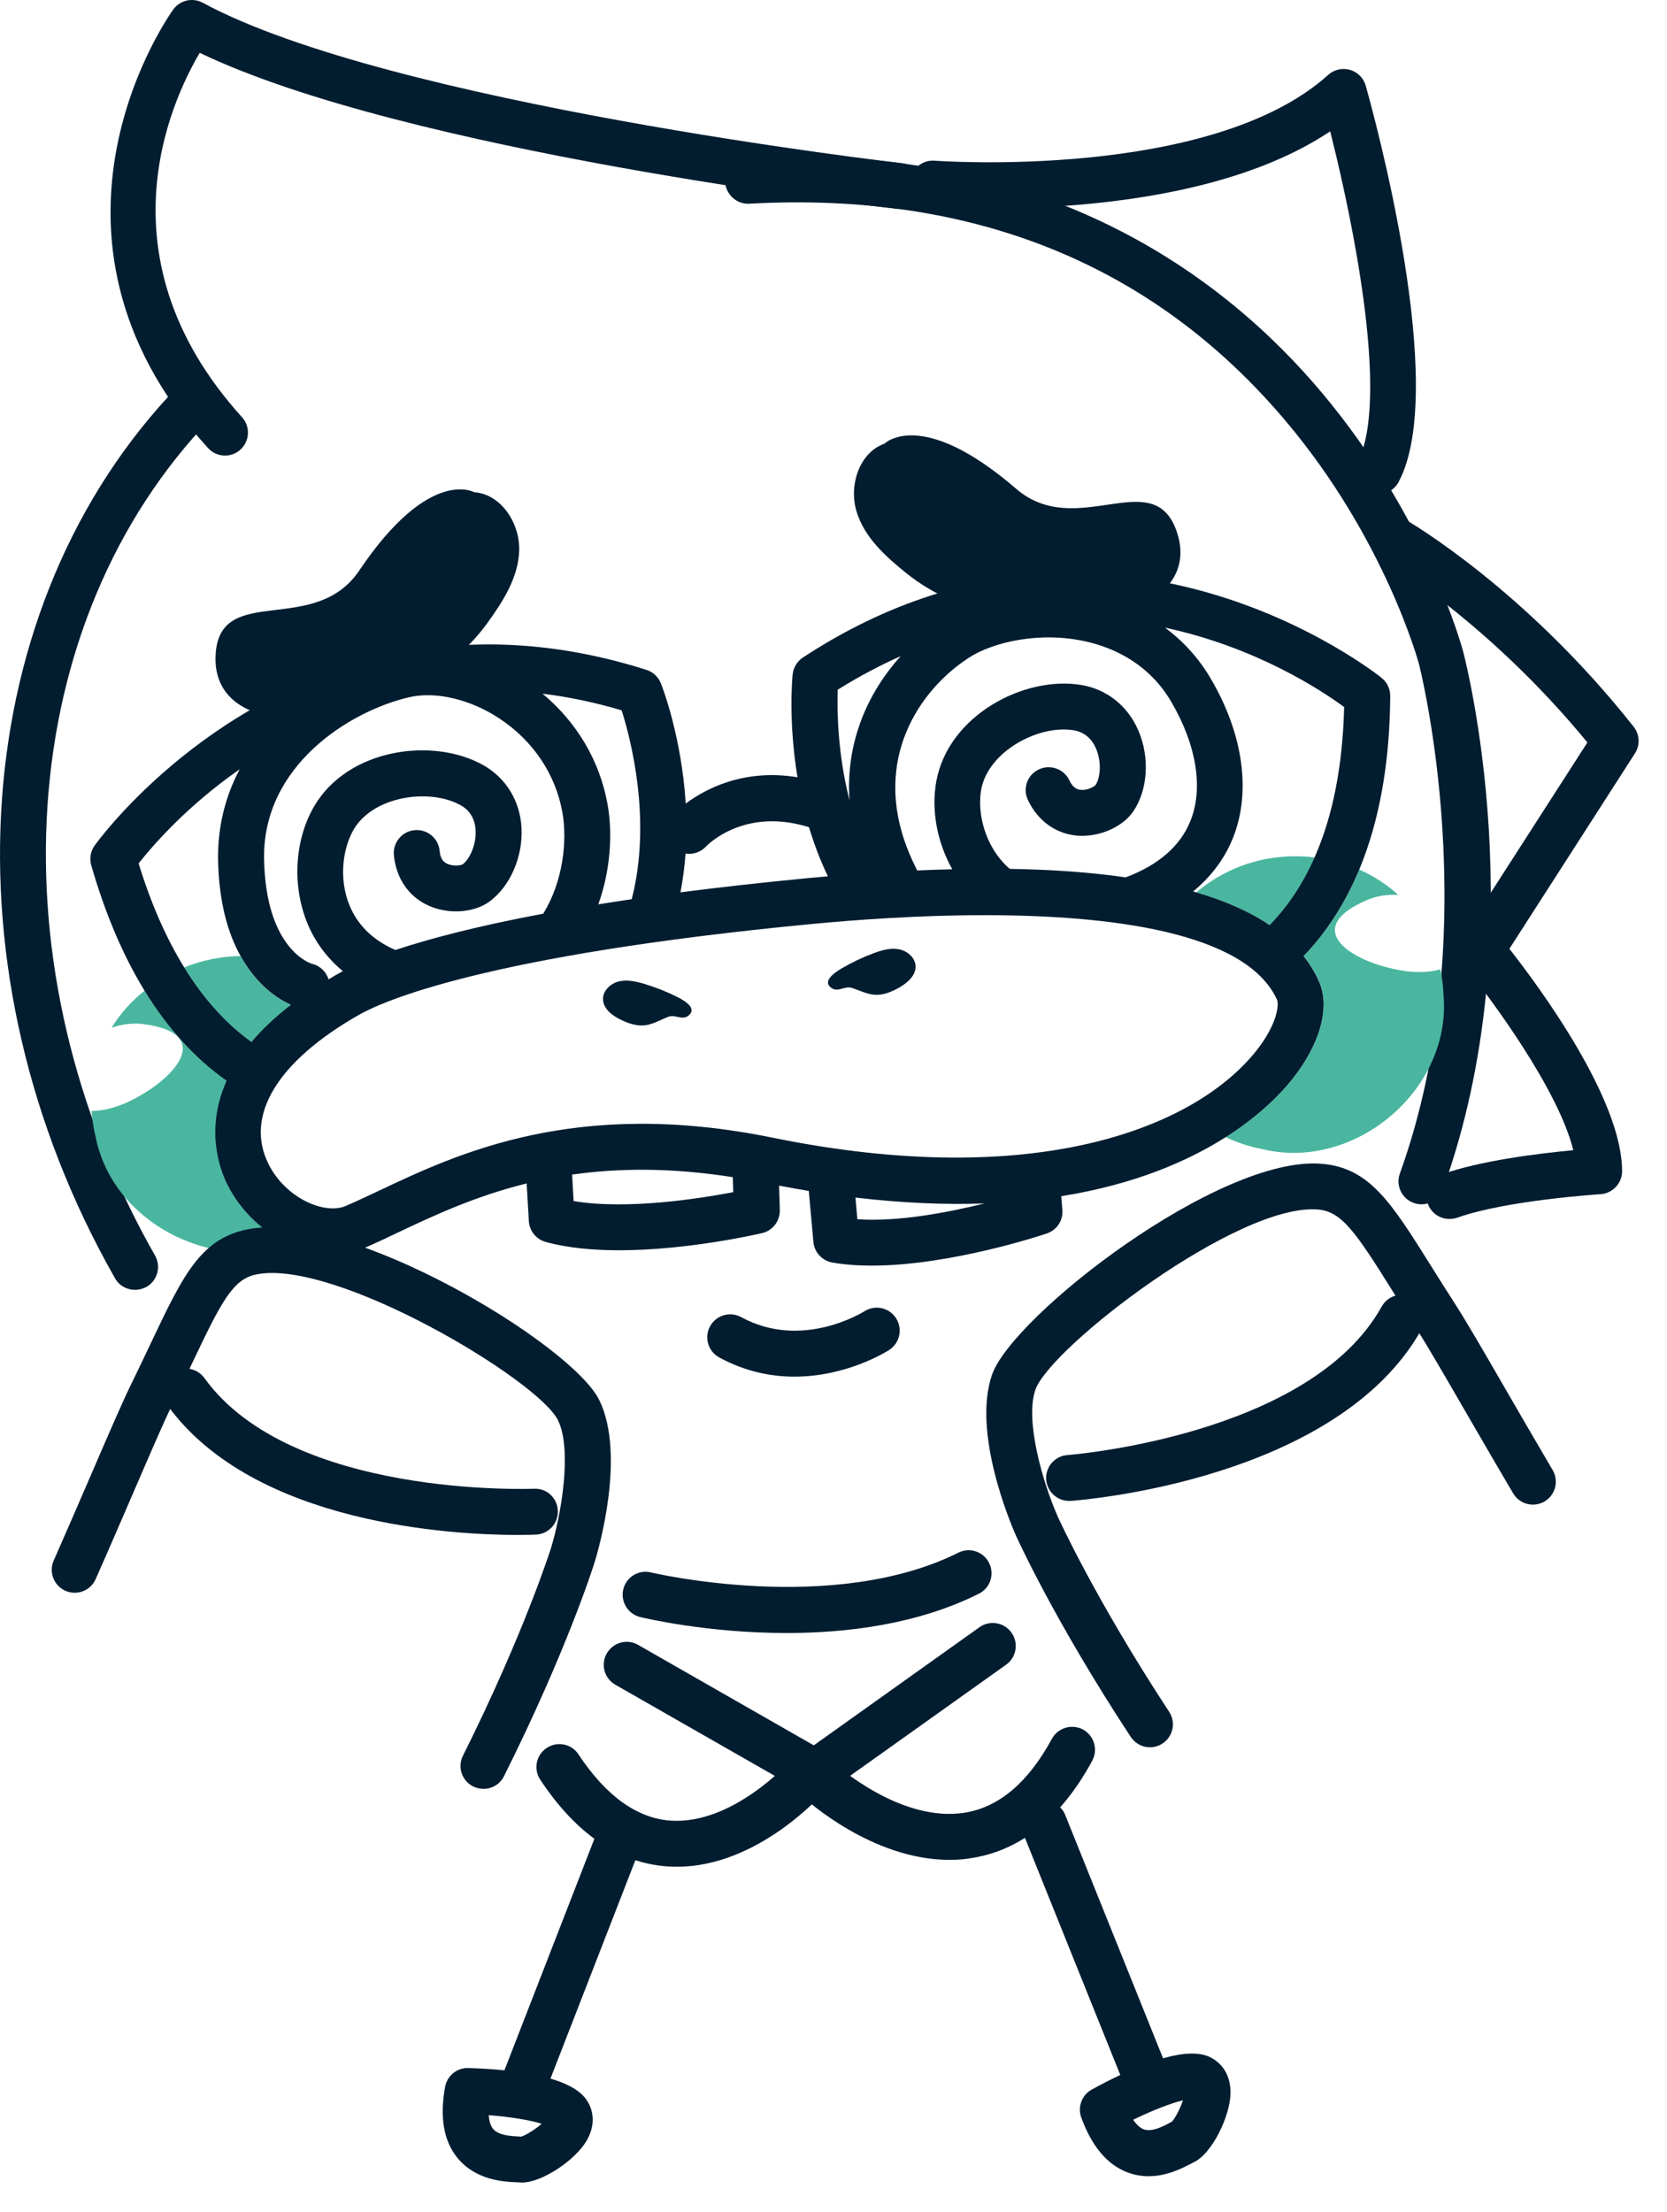 <svg width="49" height="65" viewBox="0 0 49 65" fill="none" xmlns="http://www.w3.org/2000/svg">
<path d="M41.782 35.385C41.706 35.385 41.628 35.371 41.553 35.344C41.202 35.217 41.021 34.831 41.148 34.481C43.711 27.365 41.731 19.589 41.709 19.511C41.701 19.476 40.719 15.841 37.8 12.38C33.919 7.774 28.615 5.623 22.026 5.985C21.664 6.009 21.335 5.72 21.316 5.348C21.295 4.976 21.581 4.657 21.953 4.638C30.736 4.155 36 8.133 38.868 11.554C41.965 15.248 42.972 19.012 43.015 19.171C43.101 19.506 45.122 27.433 42.416 34.939C42.319 35.215 42.06 35.385 41.782 35.385Z" fill="#021D30"/>
<path d="M3.967 37.899C3.732 37.899 3.505 37.778 3.381 37.559C-1.748 28.55 -0.976 17.762 5.254 11.327C5.513 11.06 5.939 11.052 6.209 11.311C6.476 11.57 6.484 11.996 6.225 12.266C0.41 18.273 -0.278 28.399 4.558 36.893C4.741 37.217 4.628 37.629 4.304 37.813C4.193 37.87 4.08 37.899 3.967 37.899Z" fill="#021D30"/>
<path d="M6.613 13.386C6.43 13.386 6.246 13.31 6.114 13.165C0.356 6.81 5.051 0.337 5.097 0.273C5.297 0.003 5.664 -0.078 5.96 0.081C11.446 3.049 26.364 4.779 26.513 4.795C26.882 4.838 27.149 5.173 27.106 5.542C27.063 5.912 26.729 6.176 26.359 6.136C25.755 6.066 11.926 4.463 5.871 1.552C5.005 3.017 2.898 7.606 7.113 12.258C7.364 12.533 7.342 12.96 7.067 13.211C6.937 13.329 6.775 13.386 6.613 13.386Z" fill="#021D30"/>
<path d="M10.561 16.762C9.255 18.704 6.5 17.131 6.341 19.187C6.106 22.247 12.037 21.456 14.317 18.318C14.784 17.674 15.24 16.966 15.261 16.171C15.283 15.375 14.732 14.519 13.939 14.463C13.939 14.463 12.62 13.702 10.561 16.762Z" fill="#021D30"/>
<path d="M29.867 14.36C31.64 15.89 33.882 13.645 34.578 15.588C35.614 18.477 29.681 19.279 26.656 16.853C26.036 16.357 25.41 15.793 25.178 15.032C24.946 14.271 25.25 13.299 26.001 13.035C26.001 13.035 27.075 11.953 29.867 14.36Z" fill="#021D30"/>
<path d="M6.681 34.796C6.449 34.329 6.028 33.164 6.663 31.755C5.732 31.097 4.928 30.212 4.25 29.106C3.87 29.413 3.535 29.778 3.279 30.198C3.584 30.093 3.905 30.047 4.229 30.093C6.134 30.344 5.332 31.475 4.186 32.152C3.735 32.422 3.225 32.638 2.691 32.643C2.71 32.889 2.747 33.142 2.809 33.398C3.303 35.905 6.19 37.381 8.53 36.572C7.771 36.229 7.083 35.606 6.681 34.796Z" fill="#4AB69F"/>
<path d="M7.067 28.091C6.492 28.099 5.934 28.215 5.413 28.426C5.98 29.343 6.638 30.074 7.391 30.619C7.693 30.26 8.074 29.896 8.549 29.529C8.182 29.359 7.55 28.963 7.067 28.091Z" fill="#4AB69F"/>
<path d="M42.432 29.241C42.422 28.976 42.389 28.722 42.338 28.482C41.825 28.623 41.275 28.558 40.768 28.423C39.48 28.088 38.398 27.222 40.158 26.456C40.457 26.321 40.778 26.278 41.099 26.294C40.76 25.984 40.371 25.735 39.955 25.549C39.545 26.534 39.003 27.381 38.32 28.088C38.496 28.312 38.644 28.55 38.76 28.803C39.111 29.567 38.822 30.652 37.988 31.704C37.675 32.101 37.052 32.759 36.024 33.412C36.356 33.568 36.715 33.69 37.101 33.763C39.804 34.426 42.67 32.033 42.432 29.241Z" fill="#4AB69F"/>
<path d="M35.163 26.221C36.022 26.475 36.745 26.793 37.322 27.185C37.862 26.631 38.301 25.965 38.644 25.193C37.446 25.045 36.178 25.363 35.163 26.221Z" fill="#4AB69F"/>
<path d="M37.986 31.707C38.819 30.654 39.111 29.57 38.757 28.806C38.641 28.552 38.493 28.315 38.318 28.091C39 27.384 39.542 26.534 39.953 25.552C40.544 24.13 40.851 22.428 40.865 20.45C40.865 20.247 40.776 20.053 40.619 19.924C40.541 19.859 32.551 13.445 23.602 19.319C23.432 19.43 23.321 19.613 23.299 19.816C23.288 19.918 23.17 21.2 23.442 22.838C21.848 22.576 20.717 23.191 20.156 23.612C20.037 21.667 19.471 20.185 19.427 20.08C19.352 19.891 19.198 19.746 19.004 19.683C16.497 18.887 14.247 18.79 12.274 19.095C12.088 19.109 11.905 19.13 11.727 19.174C11.624 19.198 11.519 19.227 11.414 19.257C5.904 20.485 2.817 24.791 2.777 24.851C2.661 25.018 2.626 25.228 2.682 25.423C3.09 26.842 3.613 28.07 4.247 29.106C4.925 30.212 5.731 31.1 6.66 31.755C6.028 33.164 6.446 34.329 6.678 34.796C7.08 35.606 7.768 36.229 8.527 36.569C8.937 36.752 9.366 36.855 9.784 36.855C10.097 36.855 10.402 36.798 10.685 36.679C11.009 36.542 11.352 36.38 11.713 36.207C12.749 35.716 13.964 35.147 15.48 34.772L15.545 35.878C15.561 36.167 15.761 36.412 16.038 36.491C16.689 36.669 17.439 36.736 18.194 36.736C20.226 36.736 22.282 36.259 22.401 36.232C22.714 36.159 22.93 35.875 22.922 35.554L22.9 34.837C23.197 34.893 23.488 34.944 23.774 34.993L23.909 36.491C23.936 36.793 24.163 37.041 24.462 37.095C24.826 37.16 25.221 37.187 25.625 37.187C27.935 37.187 30.638 36.288 30.771 36.242C31.065 36.142 31.254 35.859 31.227 35.549L31.194 35.147C33.358 34.801 34.92 34.114 36.021 33.417C37.049 32.764 37.673 32.103 37.986 31.707ZM39.51 20.774C39.467 22.506 39.176 23.982 38.641 25.191C38.299 25.965 37.859 26.631 37.319 27.182C36.742 26.791 36.019 26.472 35.161 26.219C35.131 26.21 35.104 26.2 35.072 26.192C35.69 25.684 36.04 25.118 36.234 24.64C36.785 23.288 36.55 21.578 35.59 19.94C35.239 19.343 34.786 18.842 34.243 18.442C36.914 19.012 38.841 20.282 39.51 20.774ZM28.48 19.325C29.184 18.869 30.576 18.531 31.971 18.86C32.727 19.039 33.766 19.489 34.429 20.622C35.174 21.893 35.379 23.172 34.988 24.13C34.688 24.867 34.046 25.42 33.088 25.779C32.079 25.633 30.946 25.549 29.686 25.53C29.67 25.517 29.651 25.503 29.635 25.49C28.92 24.834 28.723 23.844 28.841 23.199C29.049 22.074 30.53 21.289 31.556 21.456C31.861 21.508 32.085 21.688 32.217 21.996C32.39 22.398 32.341 22.862 32.201 23.07C32.157 23.118 31.95 23.234 31.747 23.205C31.656 23.191 31.537 23.148 31.432 22.927C31.273 22.59 30.87 22.449 30.533 22.608C30.196 22.767 30.053 23.17 30.215 23.507C30.509 24.125 31.043 24.505 31.677 24.554C32.317 24.6 33.002 24.3 33.315 23.836C33.741 23.205 33.801 22.252 33.461 21.464C33.148 20.738 32.538 20.253 31.782 20.126C30.104 19.848 27.875 21.022 27.522 22.956C27.366 23.812 27.549 24.753 27.991 25.541C27.654 25.549 27.312 25.56 26.961 25.576C26.864 25.385 26.767 25.18 26.675 24.945C25.647 22.322 27.007 20.28 28.48 19.325ZM24.624 20.266C25.247 19.875 25.865 19.551 26.475 19.279C25.528 20.328 24.851 21.78 24.97 23.512C24.613 22.115 24.605 20.838 24.624 20.266ZM20.151 25.08C20.186 25.085 20.221 25.088 20.256 25.088C20.436 25.088 20.617 25.015 20.75 24.875C20.798 24.824 21.88 23.712 23.78 24.305C23.923 24.783 24.106 25.269 24.335 25.749C24.144 25.765 23.952 25.781 23.758 25.8C22.379 25.933 21.133 26.073 20.002 26.219C20.075 25.835 20.123 25.455 20.151 25.08ZM18.273 20.871C18.534 21.694 19.168 24.09 18.569 26.421C18.229 26.47 17.9 26.521 17.587 26.572C17.951 25.555 18.011 24.47 17.857 23.623C17.625 22.347 16.953 21.219 15.947 20.382C16.691 20.474 17.466 20.631 18.273 20.871ZM12.032 20.485C12.806 20.307 13.821 20.544 14.676 21.108C15.666 21.761 16.325 22.738 16.529 23.858C16.683 24.694 16.551 25.908 15.966 26.847C13.991 27.217 12.598 27.589 11.624 27.913C11.052 27.668 10.623 27.292 10.364 26.796C9.916 25.935 10.067 24.937 10.396 24.373C10.974 23.385 12.636 23.151 13.543 23.661C13.812 23.812 13.961 24.06 13.98 24.395C14.004 24.829 13.799 25.25 13.597 25.398C13.54 25.428 13.308 25.466 13.124 25.369C13.043 25.325 12.944 25.244 12.922 24.999C12.887 24.629 12.56 24.357 12.185 24.392C11.816 24.427 11.543 24.756 11.578 25.128C11.643 25.808 12.015 26.348 12.598 26.61C13.181 26.872 13.928 26.823 14.382 26.494C14.997 26.046 15.377 25.169 15.329 24.314C15.283 23.526 14.873 22.859 14.206 22.482C12.722 21.648 10.229 21.993 9.236 23.688C8.602 24.772 8.575 26.273 9.169 27.417C9.395 27.851 9.703 28.223 10.078 28.536C10 28.577 9.93 28.615 9.87 28.65C9.798 28.693 9.73 28.733 9.657 28.776C9.59 28.558 9.417 28.38 9.18 28.323C9.123 28.307 7.822 27.897 7.763 25.271C7.696 22.5 10.28 20.89 12.032 20.485ZM7.391 30.617C6.638 30.074 5.98 29.34 5.413 28.423C4.884 27.565 4.436 26.548 4.075 25.369C4.477 24.859 5.483 23.69 7.045 22.603C6.606 23.429 6.39 24.341 6.411 25.304C6.441 26.556 6.713 27.449 7.07 28.088C7.553 28.96 8.184 29.359 8.551 29.524C8.073 29.893 7.69 30.258 7.391 30.617ZM16.861 35.29L16.816 34.513C18.157 34.321 19.708 34.3 21.54 34.588L21.554 35.028C20.569 35.217 18.432 35.554 16.861 35.29ZM25.202 35.824L25.145 35.187C26.543 35.352 27.803 35.401 28.939 35.36C27.875 35.622 26.397 35.908 25.202 35.824ZM22.711 33.428C16.924 32.246 13.44 33.898 11.136 34.988C10.785 35.152 10.456 35.309 10.156 35.436C9.539 35.697 8.389 35.204 7.89 34.197C7.188 32.781 8.152 31.189 10.537 29.826C11.23 29.429 14.239 28.067 23.887 27.147C25.145 27.028 26.996 26.89 28.939 26.89C32.614 26.89 36.618 27.376 37.535 29.37C37.602 29.516 37.543 30.096 36.931 30.87C35.128 33.139 30.447 35.004 22.711 33.428Z" fill="#021D30"/>
<path d="M20.232 29.845C20.488 29.648 20.186 29.43 19.897 29.287C19.587 29.133 19.263 29.006 18.931 28.906C18.691 28.836 18.434 28.779 18.192 28.836C17.949 28.895 17.725 29.103 17.725 29.351C17.725 29.64 18 29.845 18.262 29.969C18.478 30.072 18.718 30.153 18.955 30.126C19.193 30.099 19.406 29.969 19.63 29.88C19.851 29.791 20.04 29.991 20.232 29.845Z" fill="#021D30"/>
<path d="M24.446 29.033C24.176 28.855 24.462 28.615 24.742 28.453C25.042 28.277 25.355 28.129 25.679 28.008C25.913 27.921 26.164 27.846 26.41 27.889C26.655 27.932 26.893 28.123 26.912 28.372C26.931 28.66 26.669 28.884 26.418 29.025C26.208 29.141 25.976 29.238 25.738 29.23C25.498 29.219 25.277 29.106 25.05 29.03C24.823 28.954 24.645 29.165 24.446 29.033Z" fill="#021D30"/>
<path d="M40.517 14.519C40.409 14.519 40.301 14.495 40.198 14.438C39.869 14.263 39.748 13.853 39.923 13.526C40.206 12.997 40.576 11.497 39.864 7.415C39.618 6.009 39.313 4.703 39.1 3.859C34.969 6.622 27.7 6.093 27.371 6.068C26.999 6.039 26.723 5.715 26.75 5.343C26.78 4.97 27.104 4.69 27.476 4.722C27.557 4.727 35.59 5.31 39.043 2.199C39.216 2.043 39.459 1.989 39.683 2.053C39.907 2.118 40.082 2.294 40.144 2.518C40.398 3.419 42.589 11.403 41.11 14.163C40.989 14.39 40.757 14.519 40.517 14.519Z" fill="#021D30"/>
<path d="M42.605 35.816C42.33 35.816 42.068 35.646 41.971 35.371C41.844 35.02 42.028 34.634 42.378 34.508C43.517 34.097 45.268 33.887 46.245 33.795C45.813 32.031 43.833 29.34 43.015 28.348C42.829 28.121 42.81 27.8 42.969 27.554L46.66 21.815C43.725 18.24 40.654 16.443 40.624 16.427C40.301 16.241 40.19 15.828 40.376 15.507C40.562 15.183 40.975 15.072 41.296 15.259C41.439 15.339 44.828 17.315 48.02 21.354C48.198 21.581 48.215 21.893 48.058 22.136L44.367 27.878C45.276 29.038 47.68 32.3 47.68 34.413C47.68 34.769 47.402 35.063 47.046 35.088C47.019 35.09 44.267 35.266 42.837 35.778C42.759 35.803 42.681 35.816 42.605 35.816Z" fill="#021D30"/>
<path d="M23.353 40.449C22.668 40.449 21.91 40.303 21.141 39.885C20.814 39.707 20.693 39.297 20.871 38.97C21.049 38.644 21.459 38.522 21.786 38.7C23.585 39.683 25.385 38.541 25.404 38.531C25.717 38.328 26.135 38.417 26.337 38.73C26.54 39.043 26.451 39.461 26.138 39.664C26.068 39.71 24.897 40.449 23.353 40.449Z" fill="#021D30"/>
<path d="M14.212 52.561C14.11 52.561 14.007 52.537 13.91 52.491C13.575 52.324 13.44 51.919 13.608 51.587C15.397 48.009 16.184 45.522 16.193 45.497C16.497 44.504 16.824 42.602 16.403 41.733C15.831 40.551 9.849 36.974 7.531 37.446C6.849 37.586 6.514 38.226 5.648 40.055C5.473 40.425 5.278 40.832 5.06 41.28C4.814 41.782 4.439 42.653 3.962 43.757C3.622 44.542 3.236 45.441 2.812 46.398C2.661 46.739 2.262 46.892 1.922 46.741C1.582 46.59 1.428 46.191 1.579 45.851C2 44.898 2.386 44.005 2.723 43.223C3.206 42.103 3.589 41.218 3.848 40.686C4.064 40.244 4.256 39.842 4.428 39.478C5.367 37.497 5.883 36.404 7.262 36.124C10.213 35.519 16.816 39.494 17.617 41.142C18.408 42.769 17.577 45.581 17.48 45.897C17.447 46.005 16.657 48.506 14.814 52.189C14.698 52.424 14.46 52.561 14.212 52.561Z" fill="#021D30"/>
<path d="M15.218 45.1C13.389 45.1 7.466 44.817 4.914 41.28C4.695 40.978 4.765 40.557 5.065 40.338C5.367 40.12 5.788 40.19 6.007 40.489C8.556 44.027 15.623 43.743 15.693 43.743C16.074 43.724 16.381 44.013 16.397 44.386C16.414 44.758 16.128 45.074 15.755 45.09C15.712 45.092 15.52 45.1 15.218 45.1Z" fill="#021D30"/>
<path d="M33.801 51.339C33.583 51.339 33.367 51.231 33.237 51.034C30.976 47.591 29.9 45.198 29.854 45.098C29.719 44.793 28.567 42.1 29.16 40.392C29.762 38.66 35.849 33.935 38.855 34.195C40.258 34.313 40.898 35.336 42.063 37.195C42.279 37.538 42.514 37.915 42.781 38.328C43.102 38.827 43.588 39.664 44.2 40.724C44.627 41.461 45.112 42.3 45.638 43.193C45.827 43.514 45.722 43.927 45.401 44.116C45.08 44.305 44.667 44.2 44.478 43.878C43.949 42.983 43.461 42.138 43.032 41.399C42.428 40.355 41.95 39.529 41.645 39.057C41.375 38.639 41.135 38.255 40.919 37.91C39.845 36.194 39.438 35.598 38.742 35.538C36.389 35.339 30.866 39.594 30.434 40.835C30.118 41.747 30.666 43.598 31.087 44.55C31.095 44.572 32.169 46.949 34.365 50.295C34.57 50.605 34.484 51.023 34.171 51.228C34.058 51.304 33.928 51.339 33.801 51.339Z" fill="#021D30"/>
<path d="M31.424 44.1C31.073 44.1 30.779 43.83 30.752 43.474C30.725 43.101 31.006 42.78 31.375 42.753C31.446 42.748 38.501 42.192 40.614 38.39C40.795 38.064 41.205 37.948 41.532 38.129C41.858 38.309 41.974 38.72 41.793 39.046C39.324 43.487 31.791 44.078 31.473 44.1C31.456 44.1 31.44 44.1 31.424 44.1Z" fill="#021D30"/>
<path d="M23.124 47.982C20.798 47.982 18.95 47.545 18.818 47.513C18.456 47.424 18.235 47.059 18.321 46.698C18.407 46.336 18.774 46.112 19.136 46.202C19.19 46.215 24.487 47.462 28.17 45.621C28.504 45.454 28.909 45.589 29.073 45.924C29.241 46.258 29.106 46.663 28.771 46.828C26.98 47.723 24.91 47.982 23.124 47.982Z" fill="#021D30"/>
<path d="M23.961 52.755C23.845 52.755 23.731 52.726 23.626 52.666L18.087 49.501C17.763 49.315 17.649 48.905 17.836 48.581C18.022 48.258 18.432 48.144 18.756 48.33L23.92 51.282L28.79 47.812C29.093 47.596 29.516 47.667 29.732 47.971C29.948 48.274 29.878 48.697 29.573 48.913L24.352 52.631C24.236 52.712 24.098 52.755 23.961 52.755Z" fill="#021D30"/>
<path d="M19.9 54.849C19.814 54.849 19.724 54.846 19.635 54.841C18.2 54.747 16.937 53.889 15.88 52.291C15.674 51.981 15.758 51.563 16.071 51.358C16.381 51.153 16.8 51.236 17.005 51.549C17.814 52.772 18.726 53.427 19.719 53.495C21.543 53.613 23.197 51.773 23.216 51.754C23.462 51.474 23.888 51.447 24.168 51.692C24.449 51.938 24.479 52.361 24.233 52.642C24.149 52.734 22.277 54.849 19.9 54.849Z" fill="#021D30"/>
<path d="M27.908 54.647C25.639 54.647 23.712 52.893 23.623 52.812C23.351 52.558 23.332 52.132 23.585 51.86C23.839 51.587 24.263 51.568 24.538 51.819C24.557 51.838 26.481 53.578 28.383 53.257C29.376 53.09 30.231 52.361 30.919 51.091C31.097 50.764 31.507 50.643 31.834 50.818C32.16 50.996 32.282 51.404 32.106 51.733C31.208 53.389 30.029 54.35 28.601 54.587C28.367 54.631 28.135 54.647 27.908 54.647Z" fill="#021D30"/>
<path d="M15.415 61.854C15.335 61.854 15.251 61.84 15.17 61.808C14.822 61.673 14.652 61.282 14.787 60.934L17.555 53.813C17.69 53.465 18.081 53.292 18.429 53.43C18.777 53.565 18.948 53.956 18.813 54.304L16.044 61.425C15.939 61.692 15.685 61.854 15.415 61.854Z" fill="#021D30"/>
<path d="M33.615 61.538C33.348 61.538 33.094 61.379 32.989 61.114L30.061 53.835C29.921 53.489 30.091 53.095 30.436 52.958C30.782 52.817 31.176 52.987 31.313 53.333L34.241 60.612C34.381 60.958 34.211 61.352 33.866 61.489C33.785 61.522 33.699 61.538 33.615 61.538Z" fill="#021D30"/>
<path d="M15.34 64.128C15.307 64.128 15.278 64.126 15.248 64.123C15.232 64.12 15.205 64.12 15.172 64.12C14.814 64.104 13.972 64.066 13.432 63.386C13.038 62.893 12.922 62.194 13.084 61.314C13.143 60.988 13.438 60.75 13.769 60.764C15.078 60.804 16.737 60.996 17.226 61.678C17.485 62.04 17.488 62.491 17.234 62.914C16.905 63.465 15.944 64.128 15.34 64.128ZM14.366 62.148C14.377 62.323 14.42 62.458 14.49 62.547C14.649 62.747 15.029 62.763 15.235 62.774C15.267 62.777 15.297 62.777 15.323 62.779C15.48 62.728 15.747 62.555 15.923 62.401C15.585 62.294 15 62.199 14.366 62.148Z" fill="#021D30"/>
<path d="M33.763 63.942C33.561 63.942 33.348 63.91 33.132 63.826C32.541 63.599 32.088 63.057 31.783 62.218C31.669 61.905 31.802 61.554 32.093 61.395C33.24 60.766 34.77 60.089 35.536 60.429C35.941 60.61 36.173 60.996 36.17 61.489C36.167 62.164 35.622 63.303 35.072 63.54C35.056 63.548 35.034 63.559 35.005 63.575C34.77 63.697 34.311 63.942 33.763 63.942ZM33.307 62.283C33.407 62.428 33.51 62.523 33.615 62.563C33.852 62.655 34.19 62.477 34.37 62.38C34.4 62.364 34.424 62.35 34.449 62.34C34.556 62.215 34.7 61.932 34.772 61.711C34.432 61.792 33.877 62.008 33.307 62.283Z" fill="#021D30"/>
</svg>
